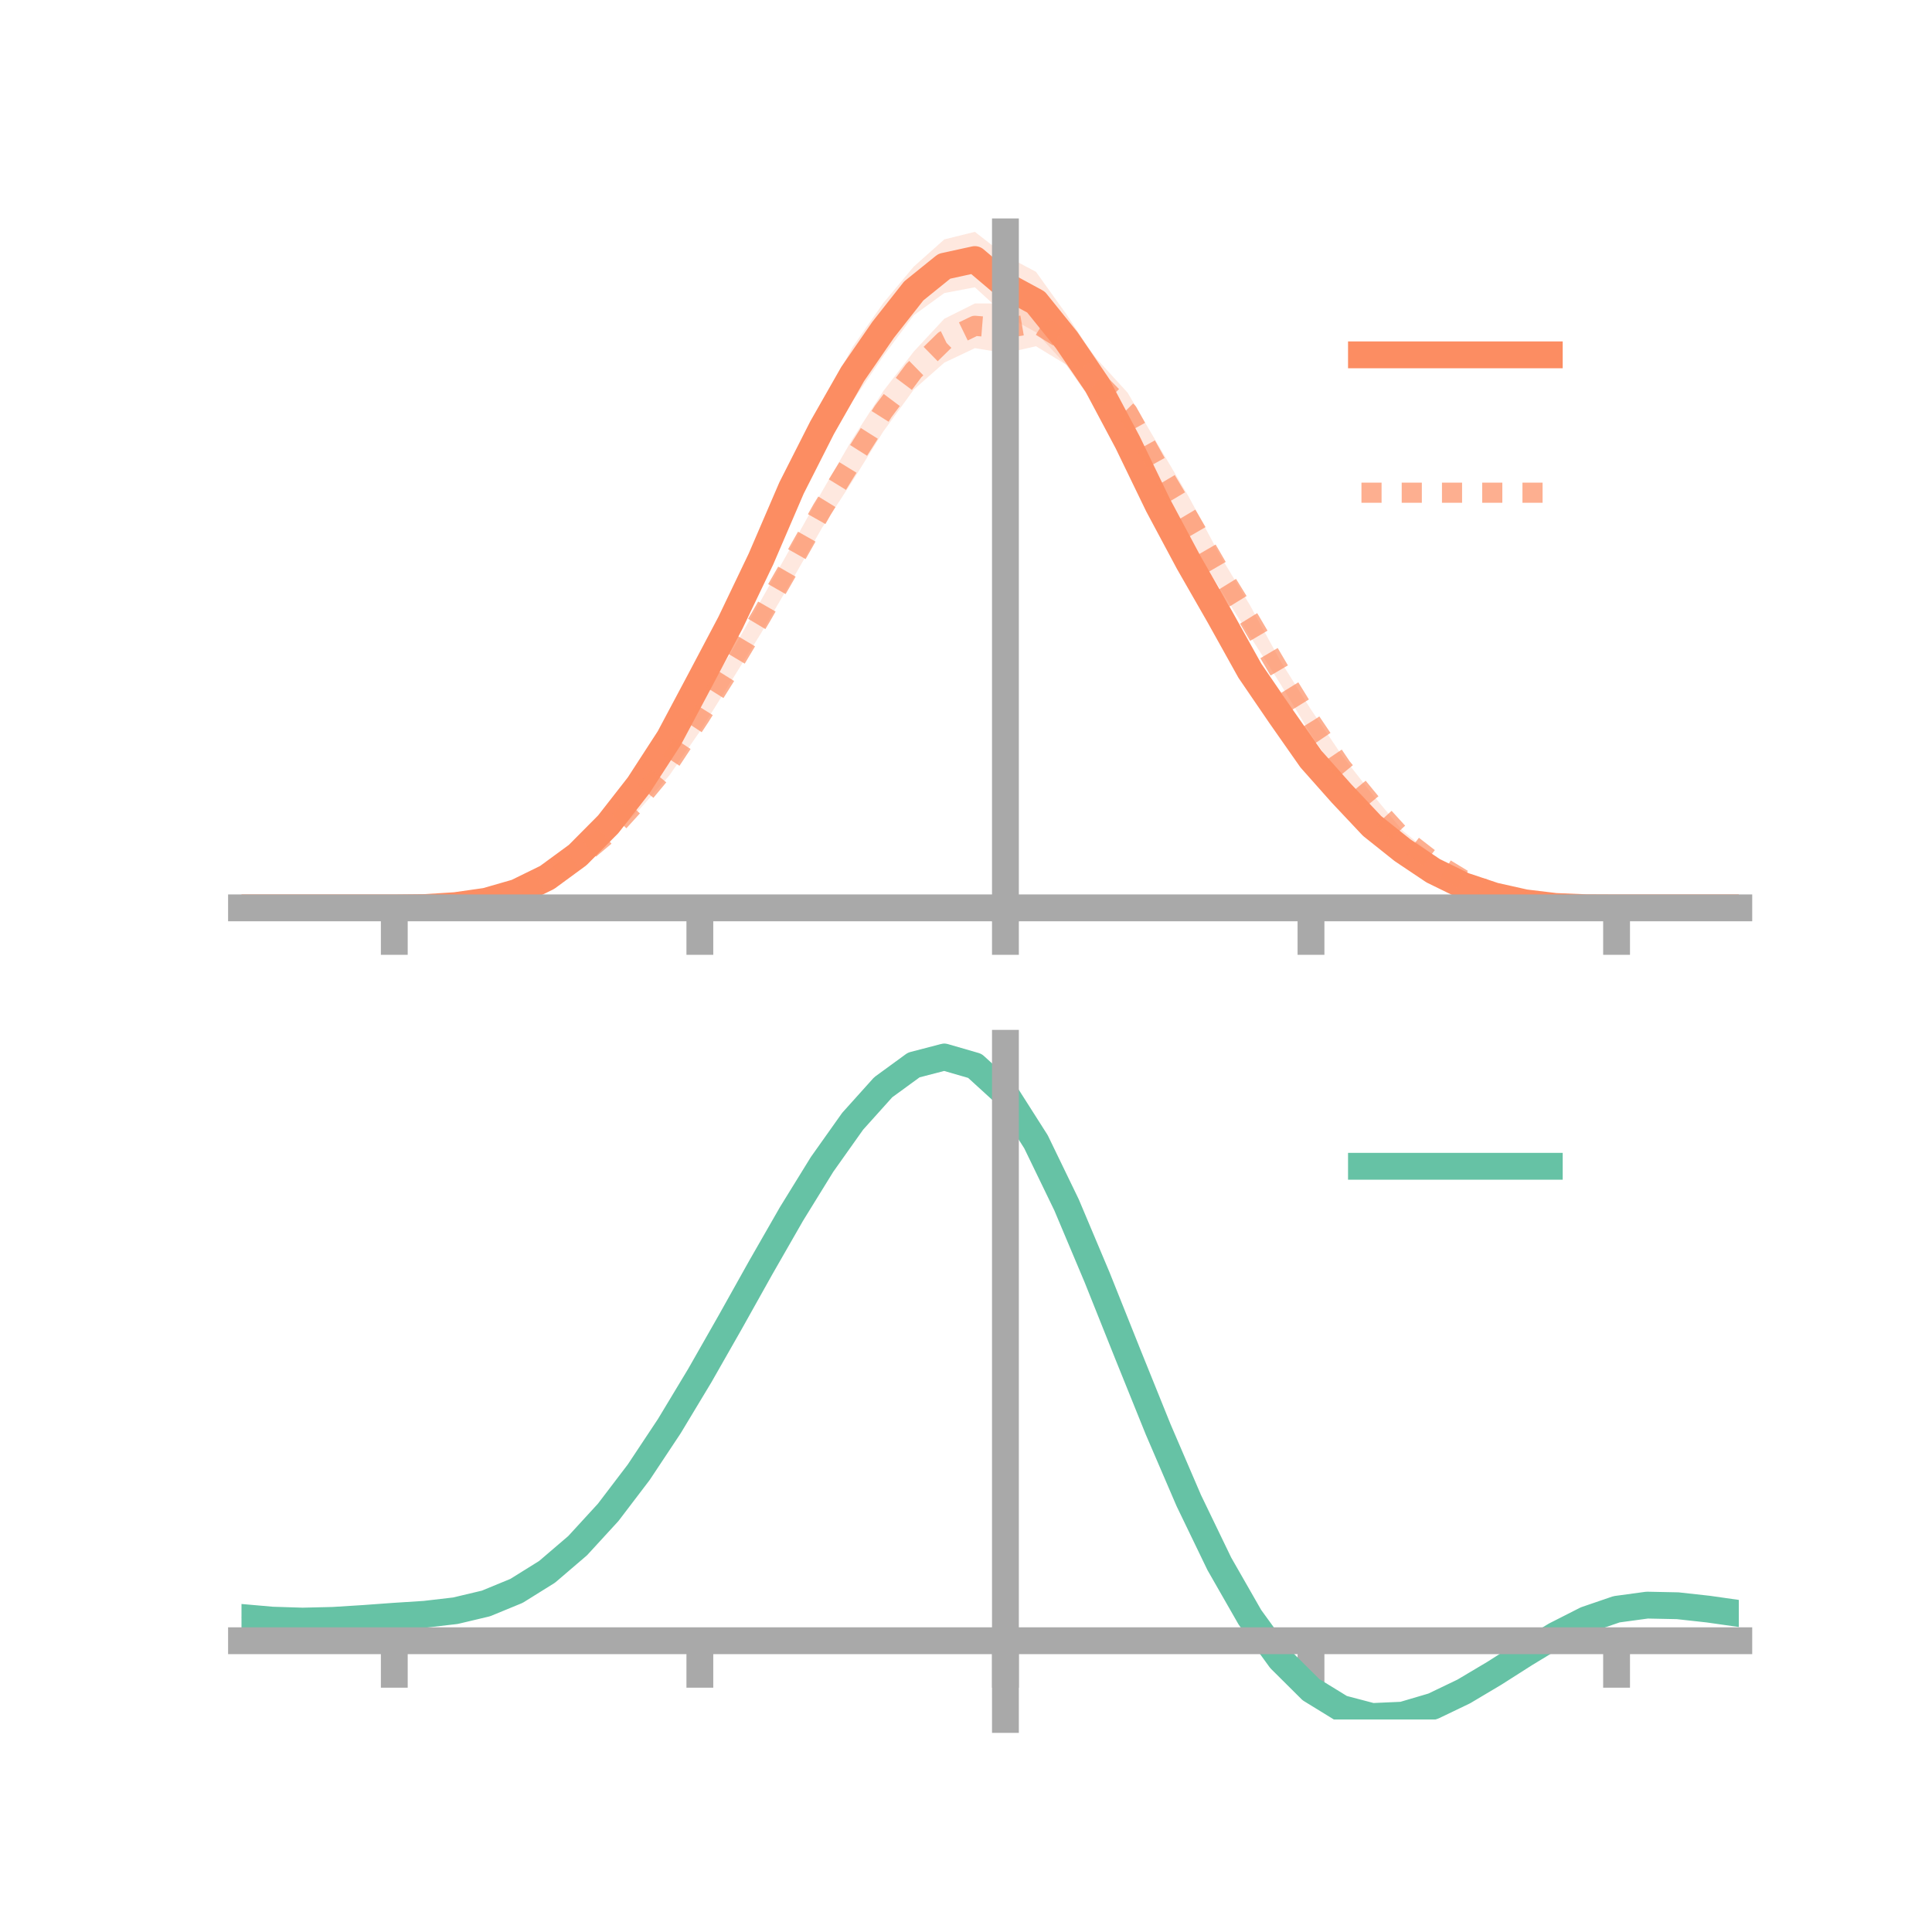 <?xml version="1.0" encoding="utf-8" standalone="no"?>
<!DOCTYPE svg PUBLIC "-//W3C//DTD SVG 1.1//EN"
  "http://www.w3.org/Graphics/SVG/1.1/DTD/svg11.dtd">
<!-- Created with matplotlib (https://matplotlib.org/) -->
<svg height="144pt" version="1.1" viewBox="0 0 144 144" width="144pt" xmlns="http://www.w3.org/2000/svg" xmlns:xlink="http://www.w3.org/1999/xlink">
 <defs>
  <style type="text/css">*{stroke-linecap:butt;stroke-linejoin:round;}</style>
 </defs>
 <g id="figure_1">
  <g id="patch_1">
   <path d="M 0 144 
L 144 144 
L 144 0 
L 0 0 
z
" style="fill:none;"/>
  </g>
  <g id="axes_1">
   <g id="patch_2">
    <path d="M 18 67.68 
L 129.6 67.68 
L 129.6 17.28 
L 18 17.28 
z
" style="fill:none;"/>
   </g>
   <g id="PolyCollection_1">
    <path clip-path="url(#pd5614ecb07)" d="M 18 67.667 
L 18 67.667 
L 20.278 67.667 
L 22.555 67.667 
L 24.833 67.667 
L 27.11 67.667 
L 29.388 67.666 
L 31.665 67.612 
L 33.943 67.419 
L 36.22 67.013 
L 38.498 66.325 
L 40.776 64.997 
L 43.053 63.277 
L 45.331 60.726 
L 47.608 57.629 
L 49.886 53.901 
L 52.163 49.689 
L 54.441 45.117 
L 56.718 40.185 
L 58.996 34.428 
L 61.273 30.117 
L 63.551 25.859 
L 65.829 22.597 
L 68.106 19.871 
L 70.384 17.844 
L 72.661 17.28 
L 74.939 19.054 
L 77.216 20.259 
L 79.494 23.442 
L 81.771 26.904 
L 84.049 31.478 
L 86.327 36.082 
L 88.604 40.581 
L 90.882 44.575 
L 93.159 48.789 
L 95.437 52.216 
L 97.714 55.659 
L 99.992 58.429 
L 102.269 61.057 
L 104.547 62.871 
L 106.824 64.566 
L 109.102 65.709 
L 111.38 66.586 
L 113.657 67.173 
L 115.935 67.493 
L 118.212 67.634 
L 120.49 67.667 
L 122.767 67.667 
L 125.045 67.667 
L 127.322 67.667 
L 129.6 67.667 
L 129.6 67.667 
L 129.6 67.667 
L 127.322 67.667 
L 125.045 67.667 
L 122.767 67.667 
L 120.49 67.667 
L 118.212 67.68 
L 115.935 67.631 
L 113.657 67.4 
L 111.38 66.968 
L 109.102 66.325 
L 106.824 65.243 
L 104.547 63.887 
L 102.269 62.07 
L 99.992 59.861 
L 97.714 57.5 
L 95.437 54.442 
L 93.159 51.199 
L 90.882 47.234 
L 88.604 43.282 
L 86.327 39.265 
L 84.049 34.459 
L 81.771 30.47 
L 79.494 27.238 
L 77.216 24.767 
L 74.939 23.501 
L 72.661 21.412 
L 70.384 21.843 
L 68.106 23.497 
L 65.829 26.555 
L 63.551 29.898 
L 61.273 33.644 
L 58.996 38.317 
L 56.718 43.145 
L 54.441 47.725 
L 52.163 51.776 
L 49.886 56.121 
L 47.608 59.416 
L 45.331 62.155 
L 43.053 64.191 
L 40.776 65.809 
L 38.498 66.714 
L 36.22 67.335 
L 33.943 67.582 
L 31.665 67.677 
L 29.388 67.667 
L 27.11 67.667 
L 24.833 67.667 
L 22.555 67.667 
L 20.278 67.667 
L 18 67.667 
z
" style="fill:#fc8d62;fill-opacity:0.2;"/>
   </g>
   <g id="PolyCollection_2">
    <path clip-path="url(#pd5614ecb07)" d="M 18 67.667 
L 18 67.667 
L 20.278 67.667 
L 22.555 67.667 
L 24.833 67.667 
L 27.11 67.667 
L 29.388 67.666 
L 31.665 67.617 
L 33.943 67.446 
L 36.22 66.991 
L 38.498 66.329 
L 40.776 65.089 
L 43.053 63.637 
L 45.331 61.51 
L 47.608 58.825 
L 49.886 55.928 
L 52.163 52.328 
L 54.441 48.713 
L 56.718 44.746 
L 58.996 40.705 
L 61.273 36.623 
L 63.551 32.694 
L 65.829 29.161 
L 68.106 26.206 
L 70.384 23.756 
L 72.661 22.619 
L 74.939 22.617 
L 77.216 22.358 
L 79.494 23.78 
L 81.771 26.784 
L 84.049 29.273 
L 86.327 33.168 
L 88.604 37.028 
L 90.882 41.313 
L 93.159 45.097 
L 95.437 49.269 
L 97.714 52.886 
L 99.992 56.259 
L 102.269 59.182 
L 104.547 61.913 
L 106.824 63.763 
L 109.102 65.242 
L 111.38 66.381 
L 113.657 67.104 
L 115.935 67.448 
L 118.212 67.622 
L 120.49 67.667 
L 122.767 67.667 
L 125.045 67.667 
L 127.322 67.667 
L 129.6 67.667 
L 129.6 67.667 
L 129.6 67.667 
L 127.322 67.667 
L 125.045 67.667 
L 122.767 67.667 
L 120.49 67.667 
L 118.212 67.683 
L 115.935 67.606 
L 113.657 67.395 
L 111.38 66.852 
L 109.102 65.96 
L 106.824 64.668 
L 104.547 62.992 
L 102.269 60.728 
L 99.992 58.115 
L 97.714 54.75 
L 95.437 50.983 
L 93.159 47.401 
L 90.882 43.799 
L 88.604 40.227 
L 86.327 36.444 
L 84.049 32.173 
L 81.771 30.031 
L 79.494 27.197 
L 77.216 25.807 
L 74.939 26.321 
L 72.661 25.95 
L 70.384 27.028 
L 68.106 29.04 
L 65.829 32.17 
L 63.551 35.843 
L 61.273 39.335 
L 58.996 43.309 
L 56.718 47.206 
L 54.441 50.866 
L 52.163 54.52 
L 49.886 57.802 
L 47.608 60.394 
L 45.331 62.711 
L 43.053 64.412 
L 40.776 65.887 
L 38.498 66.813 
L 36.22 67.327 
L 33.943 67.594 
L 31.665 67.677 
L 29.388 67.667 
L 27.11 67.667 
L 24.833 67.667 
L 22.555 67.667 
L 20.278 67.667 
L 18 67.667 
z
" style="fill:#fc8d62;fill-opacity:0.2;"/>
   </g>
   <g id="matplotlib.axis_1">
    <g id="xtick_1">
     <g id="line2d_1">
      <defs>
       <path d="M 0 0 
L 0 3.5 
" id="maa82b8b5fc" style="stroke:#a9a9a9;stroke-width:2;"/>
      </defs>
      <g>
       <use style="fill:#a9a9a9;stroke:#a9a9a9;stroke-width:2;" x="29.388" xlink:href="#maa82b8b5fc" y="67.667"/>
      </g>
     </g>
    </g>
    <g id="xtick_2">
     <g id="line2d_2">
      <g>
       <use style="fill:#a9a9a9;stroke:#a9a9a9;stroke-width:2;" x="52.163" xlink:href="#maa82b8b5fc" y="67.667"/>
      </g>
     </g>
    </g>
    <g id="xtick_3">
     <g id="line2d_3">
      <g>
       <use style="fill:#a9a9a9;stroke:#a9a9a9;stroke-width:2;" x="74.939" xlink:href="#maa82b8b5fc" y="67.667"/>
      </g>
     </g>
    </g>
    <g id="xtick_4">
     <g id="line2d_4">
      <g>
       <use style="fill:#a9a9a9;stroke:#a9a9a9;stroke-width:2;" x="97.714" xlink:href="#maa82b8b5fc" y="67.667"/>
      </g>
     </g>
    </g>
    <g id="xtick_5">
     <g id="line2d_5">
      <g>
       <use style="fill:#a9a9a9;stroke:#a9a9a9;stroke-width:2;" x="120.49" xlink:href="#maa82b8b5fc" y="67.667"/>
      </g>
     </g>
    </g>
   </g>
   <g id="matplotlib.axis_2"/>
   <g id="line2d_6">
    <path clip-path="url(#pd5614ecb07)" d="M 18 67.667 
L 20.278 67.667 
L 22.555 67.667 
L 24.833 67.667 
L 27.11 67.667 
L 29.388 67.667 
L 31.665 67.644 
L 33.943 67.5 
L 36.22 67.174 
L 38.498 66.519 
L 40.776 65.403 
L 43.053 63.734 
L 45.331 61.44 
L 47.608 58.523 
L 49.886 55.011 
L 52.163 50.733 
L 54.441 46.421 
L 56.718 41.665 
L 58.996 36.372 
L 61.273 31.88 
L 63.551 27.879 
L 65.829 24.576 
L 68.106 21.684 
L 70.384 19.844 
L 72.661 19.346 
L 74.939 21.277 
L 77.216 22.513 
L 79.494 25.34 
L 81.771 28.687 
L 84.049 32.968 
L 86.327 37.673 
L 88.604 41.931 
L 90.882 45.905 
L 93.159 49.994 
L 95.437 53.329 
L 97.714 56.579 
L 99.992 59.145 
L 102.269 61.563 
L 104.547 63.379 
L 106.824 64.904 
L 109.102 66.017 
L 111.38 66.777 
L 113.657 67.287 
L 115.935 67.562 
L 118.212 67.657 
L 120.49 67.667 
L 122.767 67.667 
L 125.045 67.667 
L 127.322 67.667 
L 129.6 67.667 
" style="fill:none;stroke:#fc8d62;stroke-linecap:square;stroke-width:2;"/>
   </g>
   <g id="line2d_7">
    <path clip-path="url(#pd5614ecb07)" d="M 18 67.667 
L 20.278 67.667 
L 22.555 67.667 
L 24.833 67.667 
L 27.11 67.667 
L 29.388 67.666 
L 31.665 67.647 
L 33.943 67.52 
L 36.22 67.159 
L 38.498 66.571 
L 40.776 65.488 
L 43.053 64.024 
L 45.331 62.111 
L 47.608 59.609 
L 49.886 56.865 
L 52.163 53.424 
L 54.441 49.789 
L 56.718 45.976 
L 58.996 42.007 
L 61.273 37.979 
L 63.551 34.269 
L 65.829 30.666 
L 68.106 27.623 
L 70.384 25.392 
L 72.661 24.285 
L 74.939 24.469 
L 77.216 24.082 
L 79.494 25.489 
L 81.771 28.407 
L 84.049 30.723 
L 86.327 34.806 
L 88.604 38.627 
L 90.882 42.556 
L 93.159 46.249 
L 95.437 50.126 
L 97.714 53.818 
L 99.992 57.187 
L 102.269 59.955 
L 104.547 62.452 
L 106.824 64.216 
L 109.102 65.601 
L 111.38 66.617 
L 113.657 67.249 
L 115.935 67.527 
L 118.212 67.652 
L 120.49 67.667 
L 122.767 67.667 
L 125.045 67.667 
L 127.322 67.667 
L 129.6 67.667 
" style="fill:none;stroke:#fc8d62;stroke-dasharray:1.5,1.5;stroke-dashoffset:0;stroke-opacity:0.7;stroke-width:1.5;"/>
   </g>
   <g id="patch_3">
    <path d="M 74.939 67.68 
L 74.939 17.28 
" style="fill:none;stroke:#a9a9a9;stroke-linecap:square;stroke-linejoin:miter;stroke-width:2;"/>
   </g>
   <g id="patch_4">
    <path d="M 129.6 67.68 
L 129.6 17.28 
" style="fill:none;"/>
   </g>
   <g id="patch_5">
    <path d="M 18 67.667 
L 129.6 67.667 
" style="fill:none;stroke:#a9a9a9;stroke-linecap:square;stroke-linejoin:miter;stroke-width:2;"/>
   </g>
   <g id="patch_6">
    <path d="M 18 17.28 
L 129.6 17.28 
" style="fill:none;"/>
   </g>
   <g id="legend_1">
    <g id="line2d_8">
     <path d="M 101.475 26.449 
L 115.475 26.449 
" style="fill:none;stroke:#fc8d62;stroke-linecap:square;stroke-width:2;"/>
    </g>
    <g id="line2d_9"/>
    <g id="text_1">
     <!--   -->
     <g transform="translate(121.075 28.899)scale(0.07 -0.07)">
      <defs>
       <path id="DejaVuSans-32"/>
      </defs>
      <use xlink:href="#DejaVuSans-32"/>
     </g>
    </g>
    <g id="line2d_10">
     <path d="M 101.475 36.724 
L 115.475 36.724 
" style="fill:none;stroke:#fc8d62;stroke-dasharray:1.5,1.5;stroke-dashoffset:0;stroke-opacity:0.7;stroke-width:1.5;"/>
    </g>
    <g id="line2d_11"/>
    <g id="text_2">
     <!--   -->
     <g transform="translate(121.075 39.174)scale(0.07 -0.07)">
      <use xlink:href="#DejaVuSans-32"/>
     </g>
    </g>
   </g>
  </g>
  <g id="axes_2">
   <g id="patch_7">
    <path d="M 18 128.16 
L 129.6 128.16 
L 129.6 77.76 
L 18 77.76 
z
" style="fill:none;"/>
   </g>
   <g id="PolyCollection_3">
    <path clip-path="url(#pdc6dbe1e12)" d="M 18 120.598 
L 18 120.511 
L 20.278 120.723 
L 22.555 120.799 
L 24.833 120.74 
L 27.11 120.588 
L 29.388 120.414 
L 31.665 120.262 
L 33.943 119.991 
L 36.22 119.444 
L 38.498 118.494 
L 40.776 117.05 
L 43.053 115.06 
L 45.331 112.515 
L 47.608 109.448 
L 49.886 105.926 
L 52.163 102.049 
L 54.441 97.946 
L 56.718 93.774 
L 58.996 89.705 
L 61.273 85.929 
L 63.551 82.646 
L 65.829 80.057 
L 68.106 78.364 
L 70.384 77.76 
L 72.661 78.432 
L 74.939 80.546 
L 77.216 84.18 
L 79.494 88.958 
L 81.771 94.446 
L 84.049 100.239 
L 86.327 105.979 
L 88.604 111.368 
L 90.882 116.171 
L 93.159 120.22 
L 95.437 123.409 
L 97.714 125.7 
L 99.992 127.113 
L 102.269 127.717 
L 104.547 127.622 
L 106.824 126.962 
L 109.102 125.887 
L 111.38 124.557 
L 113.657 123.133 
L 115.935 121.775 
L 118.212 120.634 
L 120.49 119.86 
L 122.767 119.553 
L 125.045 119.604 
L 127.322 119.864 
L 129.6 120.201 
L 129.6 120.315 
L 129.6 120.315 
L 127.322 120.003 
L 125.045 119.762 
L 122.767 119.72 
L 120.49 120.033 
L 118.212 120.818 
L 115.935 121.99 
L 113.657 123.397 
L 111.38 124.876 
L 109.102 126.255 
L 106.824 127.369 
L 104.547 128.053 
L 102.269 128.16 
L 99.992 127.566 
L 97.714 126.179 
L 95.437 123.946 
L 93.159 120.856 
L 90.882 116.948 
L 88.604 112.315 
L 86.327 107.114 
L 84.049 101.568 
L 81.771 95.965 
L 79.494 90.65 
L 77.216 86.02 
L 74.939 82.498 
L 72.661 80.456 
L 70.384 79.809 
L 68.106 80.392 
L 65.829 82.02 
L 63.551 84.503 
L 61.273 87.643 
L 58.996 91.247 
L 56.718 95.124 
L 54.441 99.093 
L 52.163 102.99 
L 49.886 106.671 
L 47.608 110.014 
L 45.331 112.929 
L 43.053 115.353 
L 40.776 117.26 
L 38.498 118.656 
L 36.22 119.583 
L 33.943 120.117 
L 31.665 120.376 
L 29.388 120.517 
L 27.11 120.674 
L 24.833 120.807 
L 22.555 120.855 
L 20.278 120.787 
L 18 120.598 
z
" style="fill:#66c2a5;fill-opacity:0.2;"/>
   </g>
   <g id="matplotlib.axis_3">
    <g id="xtick_6">
     <g id="line2d_12">
      <g>
       <use style="fill:#a9a9a9;stroke:#a9a9a9;stroke-width:2;" x="29.388" xlink:href="#maa82b8b5fc" y="122.29"/>
      </g>
     </g>
    </g>
    <g id="xtick_7">
     <g id="line2d_13">
      <g>
       <use style="fill:#a9a9a9;stroke:#a9a9a9;stroke-width:2;" x="52.163" xlink:href="#maa82b8b5fc" y="122.29"/>
      </g>
     </g>
    </g>
    <g id="xtick_8">
     <g id="line2d_14">
      <g>
       <use style="fill:#a9a9a9;stroke:#a9a9a9;stroke-width:2;" x="74.939" xlink:href="#maa82b8b5fc" y="122.29"/>
      </g>
     </g>
    </g>
    <g id="xtick_9">
     <g id="line2d_15">
      <g>
       <use style="fill:#a9a9a9;stroke:#a9a9a9;stroke-width:2;" x="97.714" xlink:href="#maa82b8b5fc" y="122.29"/>
      </g>
     </g>
    </g>
    <g id="xtick_10">
     <g id="line2d_16">
      <g>
       <use style="fill:#a9a9a9;stroke:#a9a9a9;stroke-width:2;" x="120.49" xlink:href="#maa82b8b5fc" y="122.29"/>
      </g>
     </g>
    </g>
   </g>
   <g id="matplotlib.axis_4"/>
   <g id="line2d_17">
    <path clip-path="url(#pdc6dbe1e12)" d="M 18 120.555 
L 20.278 120.755 
L 22.555 120.827 
L 24.833 120.773 
L 27.11 120.631 
L 29.388 120.465 
L 31.665 120.319 
L 33.943 120.054 
L 36.22 119.513 
L 38.498 118.575 
L 40.776 117.155 
L 43.053 115.206 
L 45.331 112.722 
L 47.608 109.731 
L 49.886 106.298 
L 52.163 102.519 
L 54.441 98.52 
L 56.718 94.449 
L 58.996 90.476 
L 61.273 86.786 
L 63.551 83.574 
L 65.829 81.039 
L 68.106 79.378 
L 70.384 78.785 
L 72.661 79.444 
L 74.939 81.522 
L 77.216 85.1 
L 79.494 89.804 
L 81.771 95.206 
L 84.049 100.904 
L 86.327 106.546 
L 88.604 111.841 
L 90.882 116.559 
L 93.159 120.538 
L 95.437 123.677 
L 97.714 125.94 
L 99.992 127.339 
L 102.269 127.938 
L 104.547 127.837 
L 106.824 127.165 
L 109.102 126.071 
L 111.38 124.716 
L 113.657 123.265 
L 115.935 121.883 
L 118.212 120.726 
L 120.49 119.946 
L 122.767 119.636 
L 125.045 119.683 
L 127.322 119.934 
L 129.6 120.258 
" style="fill:none;stroke:#66c2a5;stroke-linecap:square;stroke-width:2;"/>
   </g>
   <g id="patch_8">
    <path d="M 74.939 128.16 
L 74.939 77.76 
" style="fill:none;stroke:#a9a9a9;stroke-linecap:square;stroke-linejoin:miter;stroke-width:2;"/>
   </g>
   <g id="patch_9">
    <path d="M 129.6 128.16 
L 129.6 77.76 
" style="fill:none;"/>
   </g>
   <g id="patch_10">
    <path d="M 18 122.29 
L 129.6 122.29 
" style="fill:none;stroke:#a9a9a9;stroke-linecap:square;stroke-linejoin:miter;stroke-width:2;"/>
   </g>
   <g id="patch_11">
    <path d="M 18 77.76 
L 129.6 77.76 
" style="fill:none;"/>
   </g>
   <g id="legend_2">
    <g id="line2d_18">
     <path d="M 101.475 86.929 
L 115.475 86.929 
" style="fill:none;stroke:#66c2a5;stroke-linecap:square;stroke-width:2;"/>
    </g>
    <g id="line2d_19"/>
    <g id="text_3">
     <!--   -->
     <g transform="translate(121.075 89.379)scale(0.07 -0.07)">
      <use xlink:href="#DejaVuSans-32"/>
     </g>
    </g>
   </g>
  </g>
 </g>
 <defs>
  <clipPath id="pd5614ecb07">
   <rect height="50.4" width="111.6" x="18" y="17.28"/>
  </clipPath>
  <clipPath id="pdc6dbe1e12">
   <rect height="50.4" width="111.6" x="18" y="77.76"/>
  </clipPath>
 </defs>
</svg>
